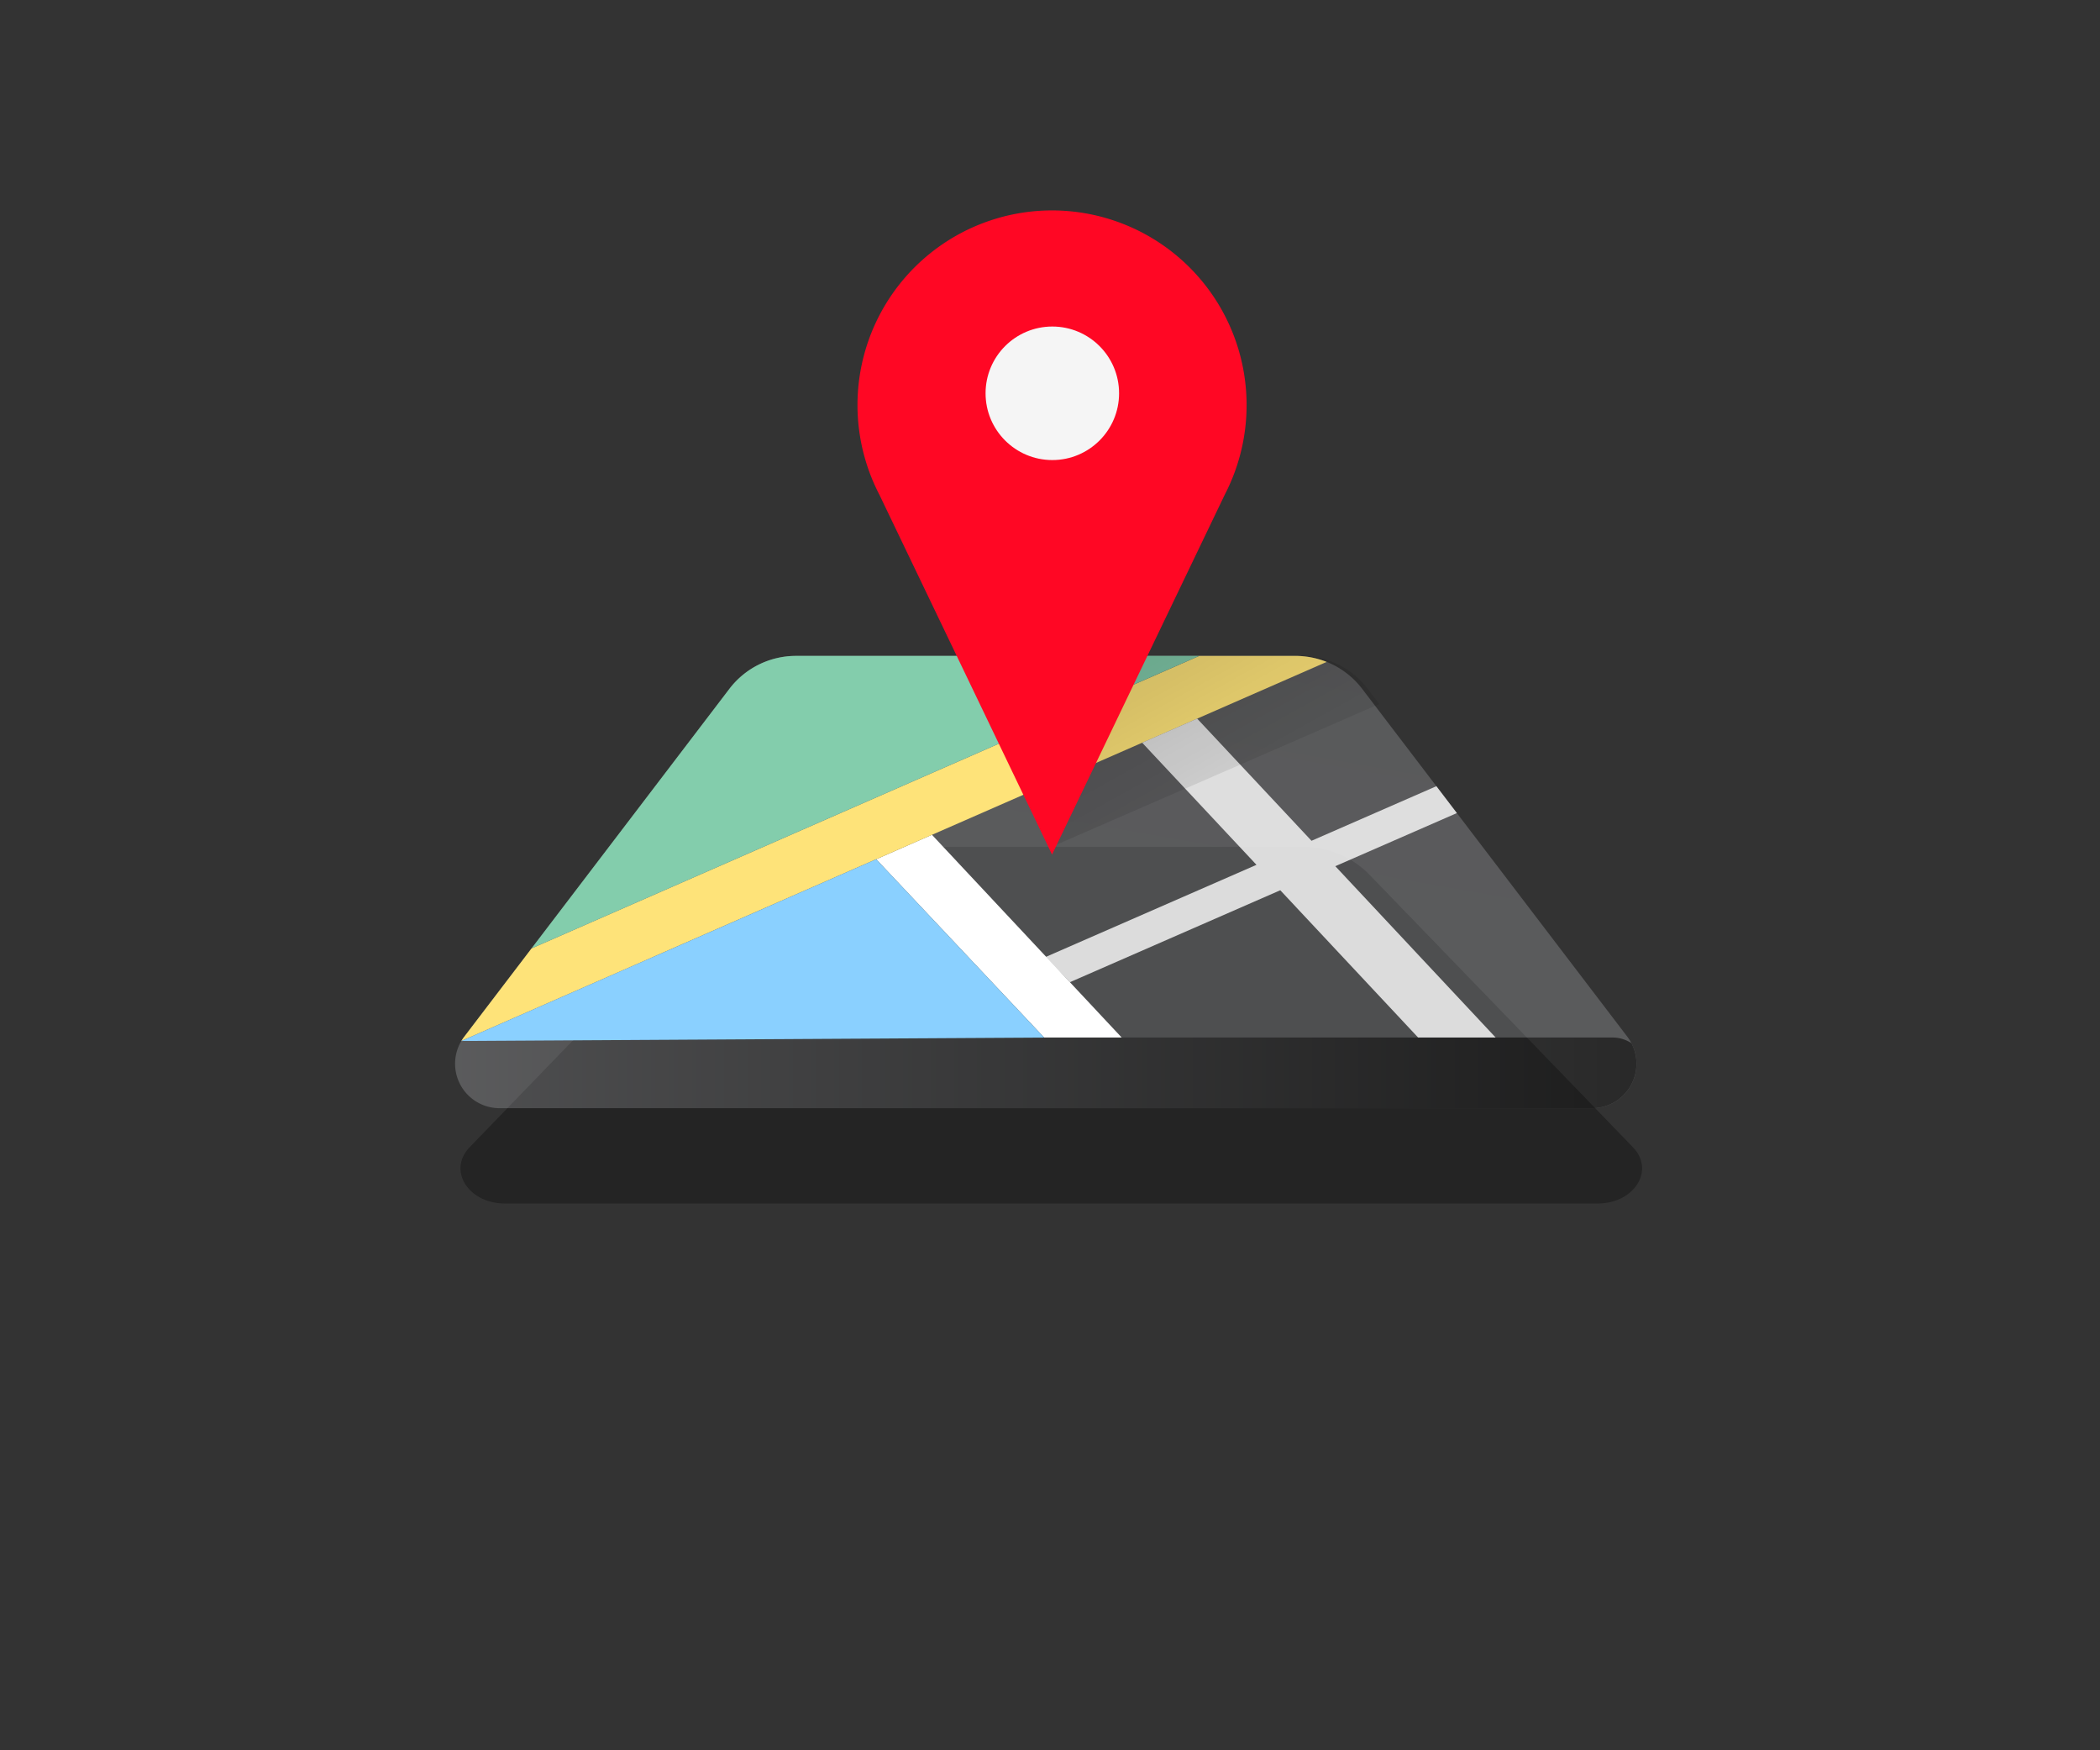 <svg xmlns="http://www.w3.org/2000/svg" xmlns:xlink="http://www.w3.org/1999/xlink" width="240" height="200" viewBox="0 0 240 200">
    <rect x="0" y="0" width="240" height="200" fill="#333333" stroke="none"/>
    <defs>
        <linearGradient id="w6zi7vkjfb" x1=".078" x2=".8" y1=".199" y2="-1.369" gradientUnits="objectBoundingBox">
            <stop offset="0" stop-color="#f6f8ff"/>
            <stop offset="1" stop-color="#dee0ed"/>
        </linearGradient>
        <linearGradient id="5uskye5t1a" x2="1" y1="-11.028" y2="-11.028" gradientUnits="objectBoundingBox">
            <stop offset="0" stop-opacity="0"/>
            <stop offset="1"/>
        </linearGradient>
        <linearGradient id="x8gfx558kc" x1="1.193" x2="-.12" y1=".7" y2="-.675" xlink:href="#5uskye5t1a"/>
    </defs>
    <g>
        <g>
            <path d="M145.059 287.322l-30.307-31.339a10.639 10.639 0 0 0-7.61-2.97h-57.1a10.639 10.639 0 0 0-7.61 2.97l-30.311 31.339c-2.549 2.636-.165 6.433 4.04 6.433h124.858c4.204 0 6.589-3.797 4.04-6.433z" opacity="0.304" transform="translate(41.557 -44.041) translate(0 -112.193)"/>
            <g>
                <g opacity="0.2">
                    <path fill="url(#w6zi7vkjfb)" d="M145.059 296.536l-30.307-39.755a9.569 9.569 0 0 0-7.61-3.768h-57.1a9.569 9.569 0 0 0-7.61 3.768l-30.311 39.755a5.08 5.08 0 0 0 4.04 8.16h124.858a5.08 5.08 0 0 0 4.04-8.16z" transform="translate(41.557 -44.041) translate(10.443 118.988) translate(0 0) translate(-11.072 -253.013)"/>
                    <path fill="url(#5uskye5t1a)" d="M13.832 411.441a3.978 3.978 0 0 0-2.168.642 5.082 5.082 0 0 0 4.5 7.434h124.861a5.082 5.082 0 0 0 4.5-7.434 3.978 3.978 0 0 0-2.168-.642z" transform="translate(41.557 -44.041) translate(10.443 118.988) translate(0 0) translate(-11.078 -367.833)"/>
                </g>
                <path fill="#fff" d="M192.33 327.285l21.684 23.164h-8.862l-19.192-20.374z" transform="translate(41.557 -44.041) translate(10.443 118.988) translate(-137.821 -306.841)"/>
                <path fill="#fee379" d="M112.606 253.7a9.561 9.561 0 0 0-3.546-.685H98.045l-76.308 33.422-7.7 10.1a5.3 5.3 0 0 0-.321.477z" transform="translate(41.557 -44.041) translate(10.443 118.988) translate(-12.989 -253.012)"/>
                <path fill="#8ad0ff" d="M13.718 358.189l47.41-20.767L80.32 357.8z" transform="translate(41.557 -44.041) translate(10.443 118.988) translate(-12.99 -314.188)"/>
                <path fill="#83cdac" d="M42.852 286.438l76.308-33.425H73.07a9.568 9.568 0 0 0-7.61 3.768l-22.608 29.657z" transform="translate(41.557 -44.041) translate(10.443 118.988) translate(-34.104 -253.013)"/>
                <path fill="#fff" d="M303.349 289.843l-2.341-3.071-14.272 6.237-13.068-13.96-6.285 2.753 13.063 13.955-24.08 10.523 2.758 2.889 24.042-10.507 15.752 16.827h8.862l-18.324-19.576z" opacity="0.8" transform="translate(41.557 -44.041) translate(10.443 118.988) translate(-188.849 -271.882)"/>
            </g>
            <path fill="url(#x8gfx558kc)" d="M293.852 258.516l-1.323-1.736a9.569 9.569 0 0 0-7.61-3.768h-28.552v21.832z" opacity="0.3" transform="translate(41.557 -44.041) translate(-177.777 -134.025)"/>
            <g transform="translate(41.557 -44.041) translate(56.443 68.086)">
                <path fill="#ff0724" fill-rule="evenodd" d="M27771.234 8124a22.245 22.245 0 0 1 19.727 32.506l-19.727 41.1-19.723-41.1a22.239 22.239 0 0 1 19.723-32.506z" transform="translate(-27749 -8124.001)"/>
                <circle cx="7.629" cy="7.629" r="7.629" fill="#f5f5f5" transform="translate(14.637 13.267)"/>
            </g>
        </g>
        <path fill="none" d="M0 0H240V200H0z" transform="translate(41.557 -44.041) translate(-41.557 44.041)"/>
    </g>
</svg>
